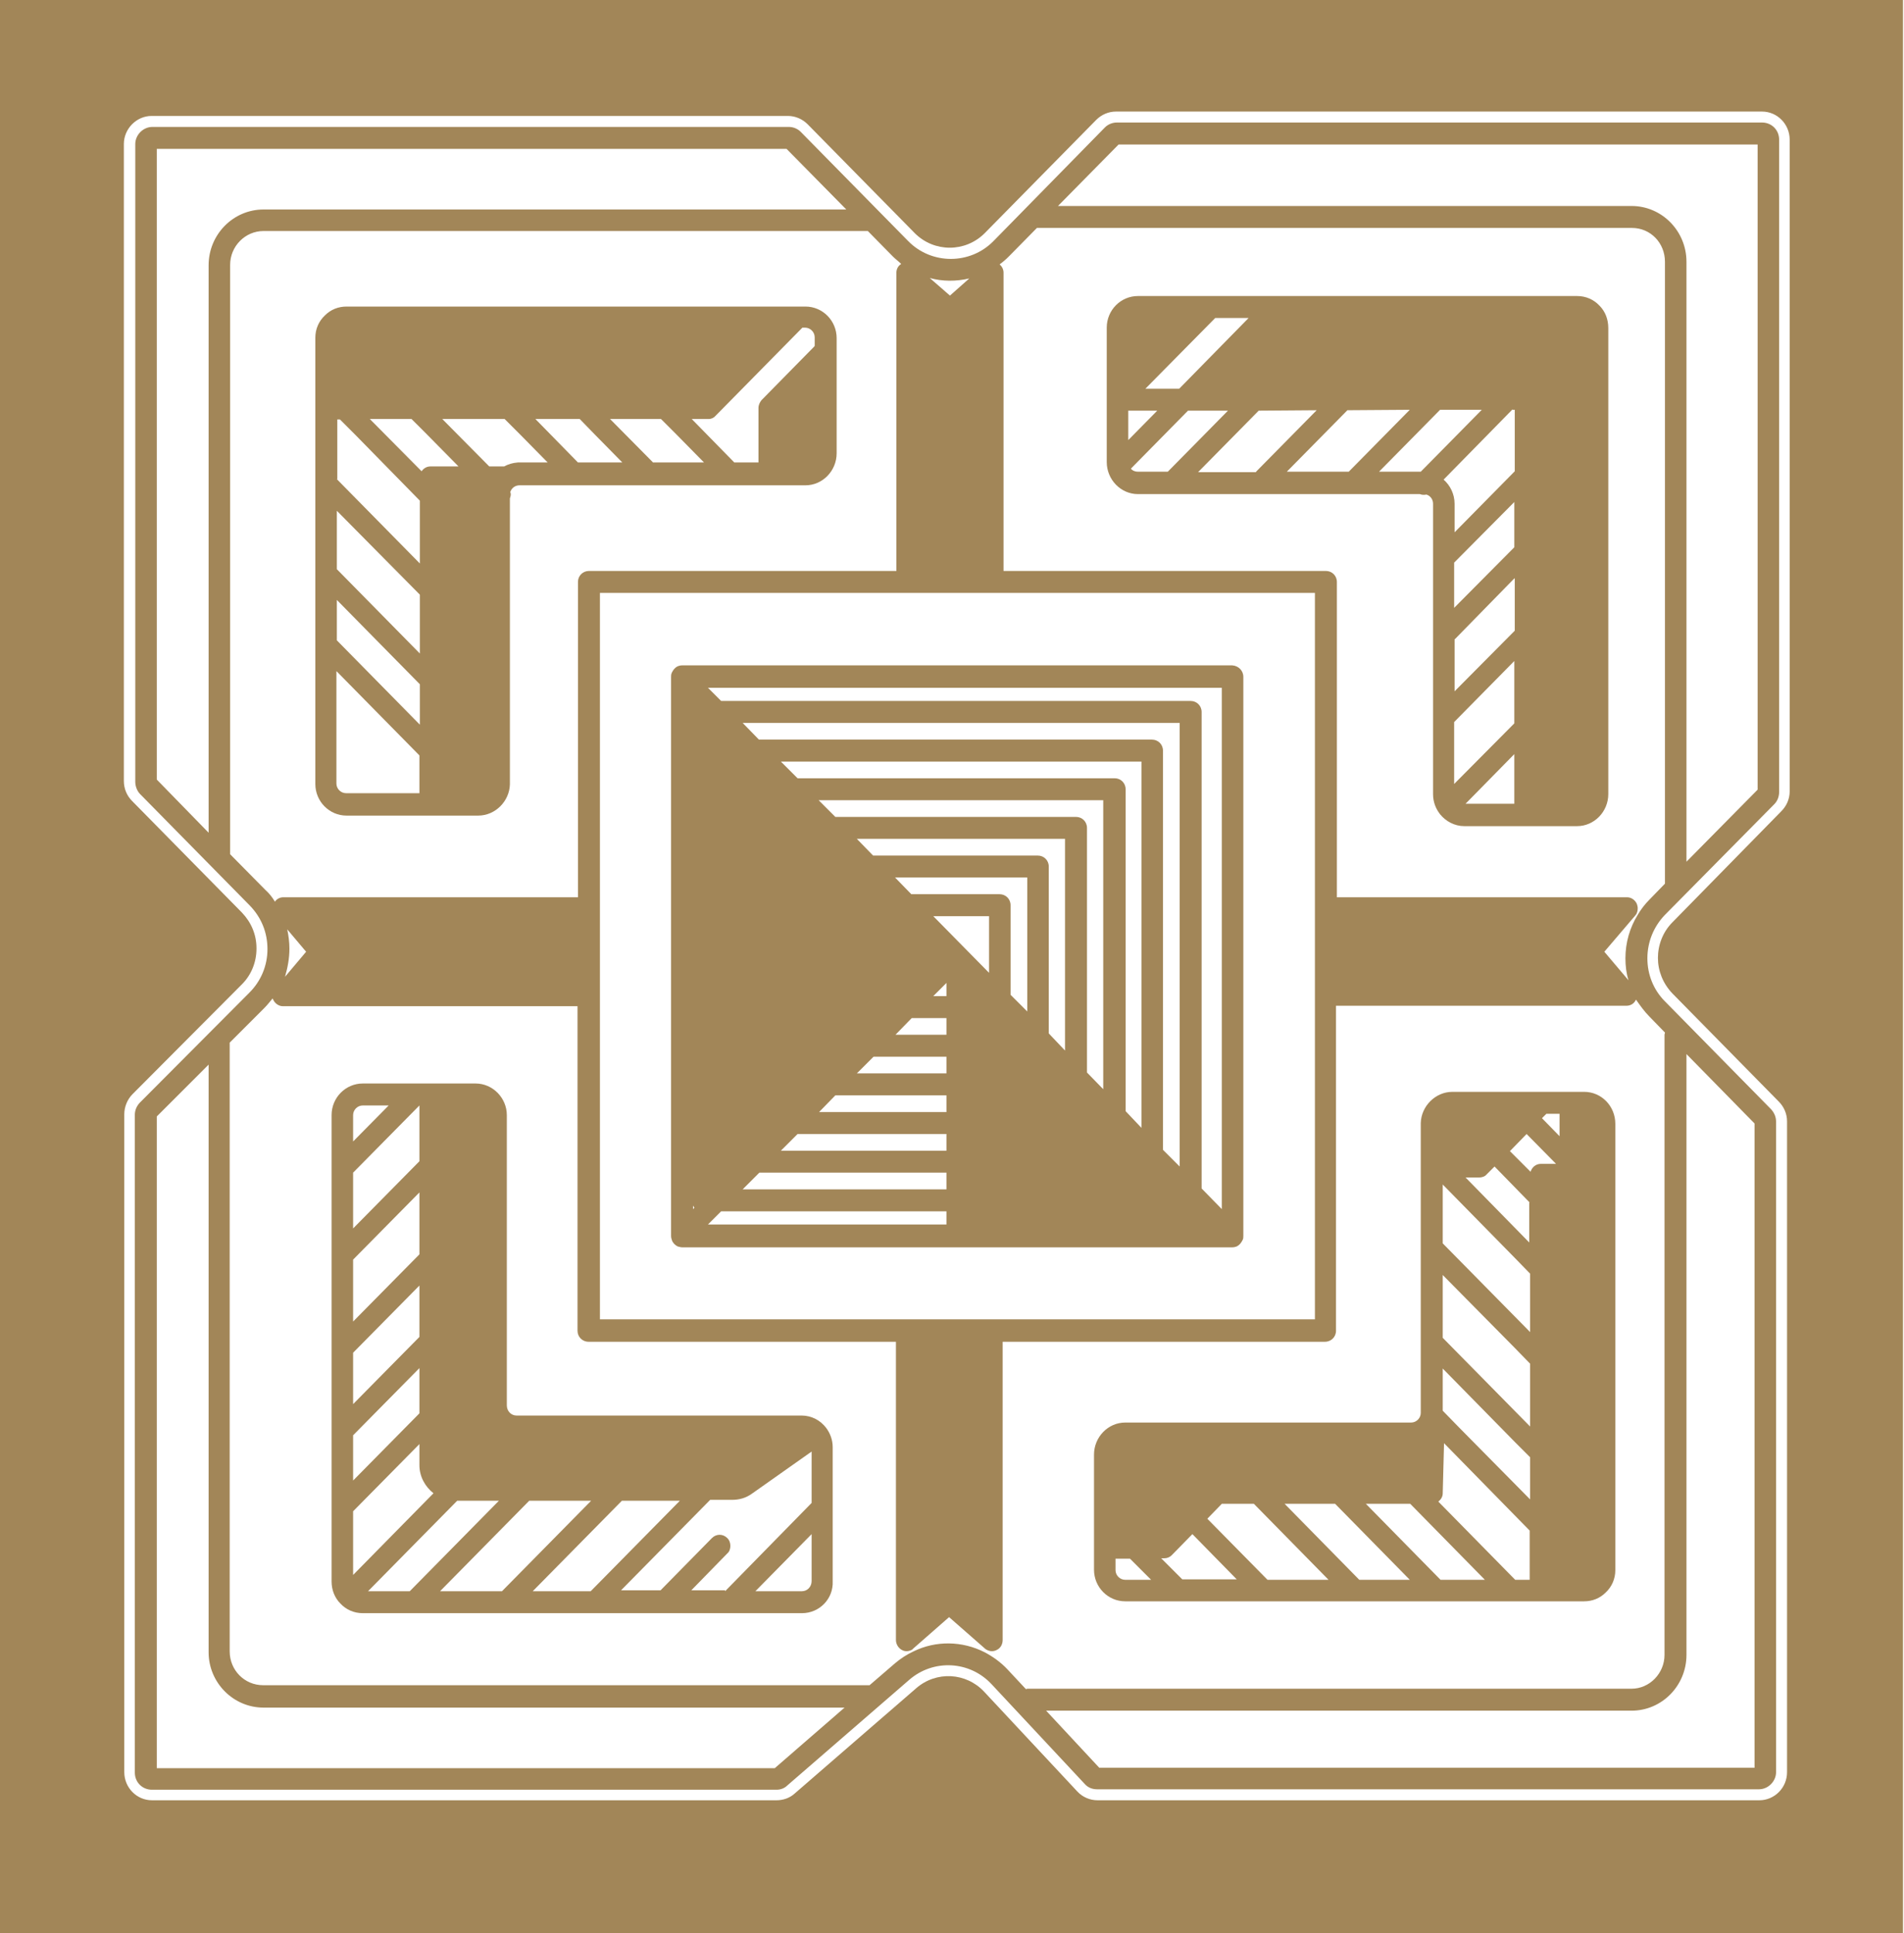 <svg width="260" height="264" viewBox="0 0 260 264" fill="none" xmlns="http://www.w3.org/2000/svg">
<path d="M135.658 32.925C132.48 36.164 127.202 36.164 124.024 32.925L109.33 17.992C108.911 17.572 108.311 17.332 107.711 17.332H20.811C19.551 17.332 18.472 18.412 18.472 19.671V106.751C18.472 107.351 18.712 108.011 19.131 108.431L34.124 123.664C35.684 125.283 36.523 127.322 36.523 129.601C36.523 131.88 35.624 133.979 34.065 135.538L19.131 150.532C18.712 150.951 18.412 151.551 18.412 152.211V242.05C18.412 243.369 19.431 244.389 20.75 244.389H106.032C106.572 244.389 107.111 244.209 107.531 243.789L124.144 229.396C127.442 226.517 132.42 226.757 135.419 229.995L148.133 243.609C148.553 244.089 149.152 244.329 149.812 244.329H240.191C241.45 244.329 242.53 243.249 242.53 241.99V153.17C242.53 152.511 242.29 151.971 241.87 151.491L227.357 136.738C225.797 135.179 224.958 133.08 224.958 130.861C224.958 128.642 225.797 126.543 227.357 124.923L242.29 109.81C242.71 109.39 242.949 108.791 242.949 108.131V19.071C242.949 17.752 241.93 16.732 240.611 16.732H152.511C151.911 16.732 151.311 16.972 150.891 17.392L135.658 32.925ZM21.41 106.452V20.331H107.411L115.567 28.607H35.984C31.846 28.607 28.487 32.026 28.487 36.224V113.708L21.41 106.452ZM36.224 121.505L31.426 116.647V36.164C31.426 33.645 33.465 31.546 35.984 31.546H118.506L121.925 35.024C122.285 35.384 122.704 35.684 123.064 36.044C122.644 36.283 122.404 36.763 122.404 37.243V77.965H80.424C79.584 77.965 78.924 78.624 78.924 79.464V122.524H38.682C38.203 122.524 37.783 122.764 37.543 123.124C37.183 122.524 36.763 121.985 36.224 121.505ZM132.36 38.023L129.721 40.362L126.962 37.963C128.702 38.443 130.561 38.443 132.36 38.023ZM39.522 129.541C39.522 128.642 39.402 127.742 39.222 126.902L41.801 129.961L38.922 133.379C39.282 132.12 39.522 130.861 39.522 129.541ZM35.984 233.174H115.328L105.792 241.45H21.41V152.451L28.487 145.374V225.617C28.487 229.756 31.846 233.174 35.984 233.174ZM239.591 153.41V241.39H150.112L142.855 233.594H222.799C226.937 233.594 230.295 230.175 230.295 225.977V143.935L239.591 153.41ZM225.258 138.837L227.357 140.996C227.357 141.116 227.297 141.176 227.297 141.296V225.977C227.297 228.496 225.258 230.595 222.799 230.595H140.276C140.216 230.595 140.156 230.655 140.096 230.655L137.577 227.956C136.678 226.997 135.598 226.217 134.459 225.617C131.4 224.058 127.802 223.998 124.743 225.498C123.844 225.917 123.004 226.457 122.224 227.117L118.746 230.115H35.924C33.405 230.115 31.366 228.076 31.366 225.498V142.375L36.103 137.637C36.523 137.218 36.883 136.738 37.243 136.318C37.243 136.378 37.243 136.438 37.303 136.498C37.543 137.038 38.083 137.398 38.623 137.398H78.864V181.717C78.864 182.557 79.524 183.217 80.363 183.217H122.344V223.938C122.344 224.538 122.704 225.078 123.184 225.318C123.604 225.557 124.144 225.498 124.563 225.258C124.623 225.198 124.683 225.138 124.743 225.078L129.601 220.82L134.459 225.078C134.519 225.138 134.579 225.198 134.699 225.258C135.119 225.498 135.598 225.557 136.078 225.318C136.618 225.078 136.918 224.538 136.918 223.938V183.217H180.938C181.777 183.217 182.437 182.557 182.437 181.717V137.338H222.079C222.679 137.338 223.159 137.038 223.399 136.498C223.998 137.338 224.538 138.117 225.258 138.837ZM179.558 180.158H81.923V80.963H179.558V180.158ZM227.357 120.665L225.258 122.824C224.598 123.484 224.058 124.204 223.638 124.923C222.559 126.662 221.959 128.702 221.959 130.861C221.959 131.88 222.079 132.9 222.379 133.859L219.08 129.961L223.279 125.043C223.339 124.983 223.398 124.863 223.458 124.803C223.578 124.563 223.638 124.324 223.638 124.024C223.638 123.784 223.578 123.604 223.518 123.424C223.278 122.884 222.739 122.524 222.199 122.524H182.557V79.464C182.557 78.624 181.897 77.965 181.058 77.965H137.038V37.243C137.038 36.823 136.858 36.404 136.498 36.104C136.918 35.804 137.338 35.444 137.757 35.024L141.596 31.126H222.859C225.378 31.126 227.357 33.165 227.357 35.744V120.425C227.357 120.485 227.357 120.545 227.357 120.665ZM240.011 19.731V107.831L230.295 117.667V35.744C230.295 31.546 226.937 28.127 222.799 28.127H144.474L152.751 19.731H240.011Z" fill="#A28658"/>
<path d="M0 264H259.862V0H0V264ZM240.611 15.233C242.71 15.233 244.389 16.972 244.389 19.071V108.071C244.389 109.09 243.969 110.05 243.25 110.77L228.376 125.943C227.057 127.262 226.397 129.061 226.397 130.801C226.397 132.54 227.057 134.279 228.376 135.658L242.89 150.412C243.609 151.131 244.029 152.091 244.029 153.11V241.99C244.029 244.149 242.29 245.828 240.251 245.828H149.872C148.852 245.828 147.833 245.408 147.113 244.629L134.399 231.015C131.94 228.376 127.862 228.136 125.103 230.535L108.491 244.929C107.831 245.528 106.931 245.828 106.032 245.828H20.75C18.651 245.828 16.972 244.089 16.972 241.99V152.151C16.972 151.131 17.392 150.112 18.112 149.392L33.045 134.399C34.304 133.139 35.024 131.4 35.024 129.541C35.024 129.541 35.024 129.541 35.024 129.481C35.024 127.622 34.304 125.943 33.045 124.623L18.052 109.39C17.332 108.671 16.912 107.711 16.912 106.632V19.671C16.912 17.572 18.652 15.833 20.691 15.833H107.591C108.611 15.833 109.57 16.253 110.29 16.972L124.923 31.846C127.562 34.484 131.82 34.484 134.459 31.846L149.692 16.373C150.412 15.653 151.371 15.233 152.391 15.233H240.611Z" fill="#A28658"/>
<path d="M155.389 40.423H215.362C216.562 40.423 217.641 40.903 218.421 41.743C219.2 42.522 219.62 43.602 219.62 44.801V108.432C219.62 110.831 217.701 112.81 215.362 112.81H199.949C198.63 112.81 197.43 112.151 196.651 111.191C196.051 110.412 195.691 109.512 195.691 108.432V68.79C195.691 68.191 195.331 67.711 194.791 67.531C194.492 67.591 194.192 67.591 193.892 67.471H155.389C153.05 67.471 151.131 65.492 151.131 63.093V44.741C151.131 42.343 153.05 40.423 155.389 40.423ZM154.07 60.094L158.028 56.076H154.07V60.094ZM159.467 64.412L167.684 56.076H162.226L154.43 63.993C154.67 64.293 155.03 64.412 155.389 64.412H159.467ZM171.522 64.412L179.798 56.016L171.882 56.076L163.606 64.472H171.522V64.412ZM184.176 64.412L192.513 55.956L183.996 56.016L175.72 64.412H184.176ZM194.012 64.412L202.348 55.956H196.651L188.314 64.412H194.012ZM206.786 102.975L200.129 109.752H206.786V102.975ZM206.786 90.261L198.57 98.597V107.053L206.786 98.777V90.261ZM206.786 78.986L198.69 87.262C198.69 87.262 198.63 87.262 198.63 87.322V94.399L206.846 86.123V78.986H206.786ZM206.786 68.551L198.57 76.827V83.004L206.786 74.728V68.551ZM206.546 55.896L197.131 65.492C198.03 66.272 198.63 67.471 198.63 68.79V72.689L206.846 64.353V55.956H206.546V55.896ZM165.945 43.422L156.409 53.078H161.027L170.502 43.422H165.945Z" fill="#A28658"/>
<path d="M65.31 111.369H47.319C44.98 111.369 43.06 109.45 43.06 107.051V57.214V46.119C43.06 44.919 43.54 43.84 44.38 43.06C45.159 42.281 46.179 41.861 47.319 41.861H109.99C112.329 41.861 114.248 43.78 114.248 46.179V61.892C114.248 64.291 112.329 66.27 109.99 66.27H70.948C70.348 66.27 69.868 66.63 69.688 67.169C69.688 67.289 69.748 67.349 69.748 67.469C69.748 67.709 69.688 67.889 69.628 68.069V107.111C69.569 109.39 67.649 111.369 65.31 111.369ZM58.773 63.691H62.611L58.294 59.313L56.194 57.214H50.497L57.574 64.351C57.814 63.991 58.234 63.691 58.773 63.691ZM70.708 63.151C70.768 63.151 70.888 63.151 70.948 63.151H74.786L71.008 59.313L68.909 57.214H60.393L66.81 63.691H68.789H68.849C69.388 63.391 69.988 63.211 70.708 63.151ZM79.164 57.214H73.107L78.924 63.151H84.981L81.203 59.313L79.164 57.214ZM89.12 63.091C89.12 63.091 89.119 63.151 89.179 63.151H96.136L92.358 59.313L90.259 57.214H83.302L89.12 63.091ZM96.796 57.214H94.457L100.274 63.151H103.573V55.715C103.573 55.295 103.753 54.935 103.993 54.635L111.189 47.318C111.189 47.258 111.25 47.258 111.25 47.258V46.059C111.25 45.339 110.65 44.739 109.93 44.739H109.57L97.756 56.734C97.516 57.034 97.156 57.214 96.796 57.214ZM45.999 65.43L57.334 76.945V68.369L48.518 59.373L46.419 57.274H46.059V65.43H45.999ZM45.999 77.725L57.334 89.239V81.203L45.999 69.748V77.725ZM45.999 87.44L57.334 98.955V93.437L45.999 81.923V87.44ZM57.274 108.371V103.153L45.939 91.638V106.991C45.939 107.711 46.539 108.311 47.258 108.311H57.274V108.371Z" fill="#A28658"/>
<path d="M169.783 92.418V168.763C169.783 168.943 169.783 169.183 169.663 169.363C169.483 169.723 169.243 170.022 168.883 170.202C168.704 170.262 168.524 170.322 168.284 170.322H93.138C92.958 170.322 92.778 170.262 92.538 170.202C92.178 170.022 91.879 169.723 91.759 169.363C91.699 169.183 91.638 169.003 91.638 168.763V92.418C91.638 92.238 91.639 92.058 91.759 91.818C91.939 91.458 92.178 91.158 92.538 90.978C92.718 90.918 92.898 90.858 93.138 90.858H168.284C169.123 90.918 169.783 91.578 169.783 92.418ZM135.059 132.839V125.103H127.442L135.059 132.839ZM129.242 136.018V134.219L127.442 136.018H129.242ZM140.277 138.117V119.825H122.225L124.444 122.104H136.498C137.338 122.104 137.998 122.764 137.998 123.604V135.838L140.277 138.117ZM129.242 141.295V139.017H124.504L122.285 141.295H129.242ZM145.434 143.454V114.548H117.007L119.226 116.827H141.716C142.555 116.827 143.215 117.486 143.215 118.326V141.116L145.434 143.454ZM129.242 146.573V144.294H119.286L117.007 146.573H129.242ZM150.652 148.732V109.27H111.789L114.068 111.549H146.933C147.773 111.549 148.433 112.209 148.433 113.048V146.453L150.652 148.732ZM129.242 151.851V149.572H114.068L111.849 151.851H129.242ZM155.869 154.01V103.992H106.632L108.911 106.271H152.211C153.051 106.271 153.71 106.931 153.71 107.771V151.731L155.869 154.01ZM129.242 157.128V154.849H108.911L106.632 157.128H129.242ZM161.087 159.287V98.715H101.414L103.633 100.994H157.309C158.148 100.994 158.808 101.653 158.808 102.493V157.008L161.087 159.287ZM129.242 162.406V160.127H103.693L101.414 162.406H129.242ZM94.637 165.105L94.817 164.925C94.757 164.805 94.697 164.745 94.637 164.625V165.105ZM98.475 165.405L96.676 167.204H129.242V165.405H98.475ZM96.676 93.917L98.475 95.716H162.586C163.426 95.716 164.086 96.376 164.086 97.216V162.286L166.844 165.105V93.917H96.676Z" fill="#A28658"/>
<path d="M109.51 220.28H49.538C48.338 220.28 47.259 219.8 46.479 218.96C45.699 218.181 45.28 217.101 45.28 215.962V152.271C45.28 149.872 47.199 147.953 49.538 147.953H64.951C67.29 147.953 69.209 149.932 69.209 152.271V191.913C69.209 192.692 69.808 193.292 70.528 193.292H109.45C110.83 193.292 112.029 193.952 112.809 194.971C113.349 195.691 113.708 196.591 113.708 197.61V215.902C113.828 218.301 111.909 220.28 109.51 220.28ZM48.218 155.869L53.076 150.951H49.538C48.818 150.951 48.218 151.551 48.218 152.271V155.869ZM48.218 167.744L57.274 158.568V150.951L48.218 160.127V167.744ZM48.218 180.458L57.274 171.282V162.826L48.218 172.002V180.458ZM48.218 191.733L57.274 182.557V175.54L48.218 184.716V191.733ZM48.218 202.168L57.274 192.992V186.815L48.218 195.991V202.168ZM48.218 215.062L59.193 203.907C58.054 203.008 57.274 201.628 57.274 200.069V197.19L48.218 206.366V215.062ZM55.955 217.281L68.129 204.927H62.432L50.257 217.281H55.955ZM68.549 217.281L80.723 204.927H72.267L60.093 217.281H68.549ZM80.664 217.281L92.838 204.927H84.922L72.747 217.281H80.664ZM99.015 217.281L110.83 205.227V198.21L102.673 203.967C101.834 204.567 100.934 204.807 99.915 204.807H96.976L84.802 217.161H90.199L97.216 210.024C97.816 209.425 98.715 209.425 99.315 210.024C99.615 210.324 99.735 210.684 99.735 211.104C99.735 211.464 99.615 211.884 99.315 212.123L94.397 217.161H99.015V217.281ZM109.51 217.281C110.23 217.281 110.83 216.681 110.83 215.902V209.485L103.153 217.281H109.51Z" fill="#A28658"/>
<path d="M198.33 149.092H211.164H216.322C218.661 149.092 220.58 151.011 220.58 153.47V214.402C220.58 215.602 220.1 216.681 219.261 217.461C218.481 218.24 217.461 218.66 216.322 218.66H208.885H153.65C151.311 218.66 149.392 216.741 149.392 214.342V198.629C149.392 196.23 151.311 194.251 153.65 194.251H192.692C193.412 194.251 194.012 193.652 194.012 192.932V153.35C194.072 151.071 195.991 149.092 198.33 149.092ZM157.189 215.722L154.31 212.843H152.331V214.402C152.331 215.122 152.931 215.722 153.65 215.722H157.189ZM168.943 215.722L162.826 209.484L160.007 212.363C159.708 212.663 159.348 212.783 158.988 212.783H158.568L161.447 215.662H168.943V215.722ZM181.418 215.722L171.222 205.346H166.844L164.865 207.385L173.082 215.722H181.418ZM192.513 215.722L182.317 205.346H175.42L185.616 215.722H192.513ZM202.768 215.722L192.573 205.346H186.515L196.711 215.722H202.768ZM208.885 209.005L197.19 197.07L197.011 203.907C197.011 204.387 196.771 204.746 196.411 205.046L206.906 215.722H208.885V209.005ZM206.846 196.89L197.011 186.875V192.632L199.29 194.971L208.945 204.746V198.989L206.846 196.89ZM206.846 184.056L197.011 174.1V182.677L208.945 194.791V186.215L206.846 184.056ZM206.846 171.761L197.011 161.746V169.782L208.945 181.897V173.921L206.846 171.761ZM208.885 164.205L204.087 159.287L203.008 160.367C202.768 160.667 202.348 160.786 201.988 160.786H200.129L208.825 169.662V164.205H208.885ZM210.384 158.927H212.484L208.465 154.849L206.186 157.188L209.005 160.007C209.185 159.407 209.725 158.927 210.384 158.927ZM211.164 152.09L210.565 152.69L212.963 155.149V152.09H211.164Z" fill="#A28658"/>
</svg>
